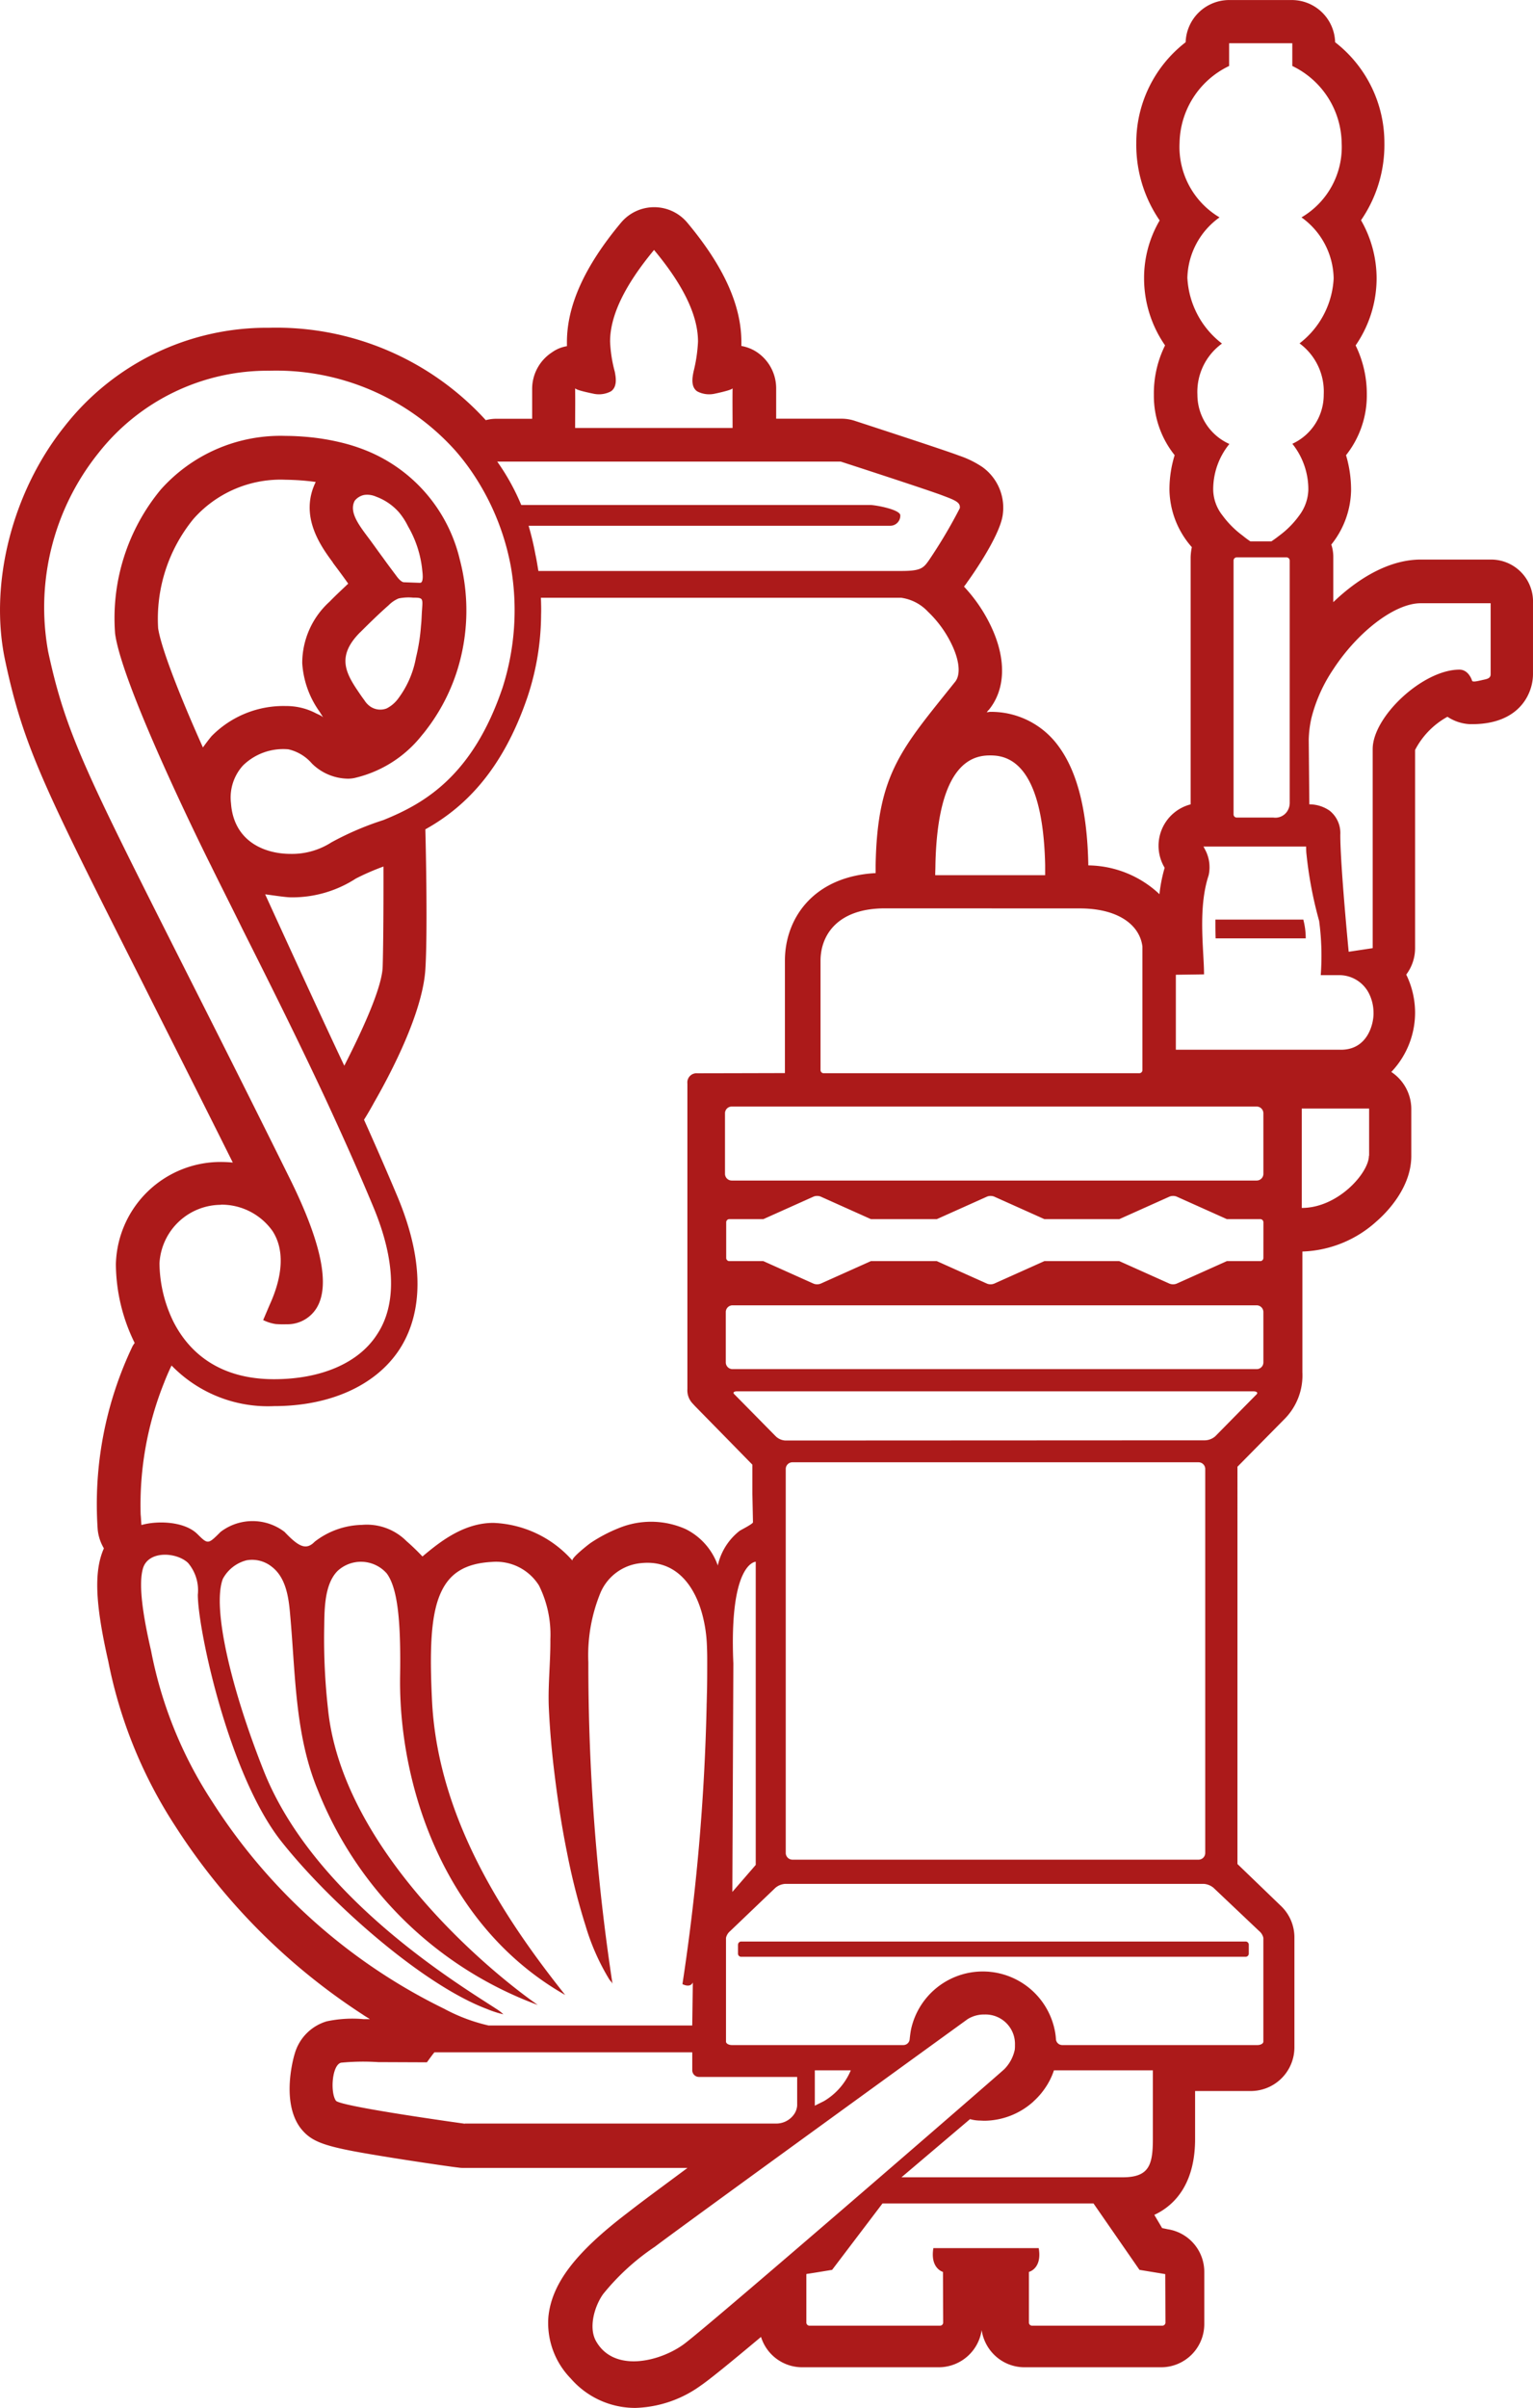 <svg xmlns="http://www.w3.org/2000/svg" width="121.323" height="190.421" viewBox="0 0 121.323 190.421"><defs><style>.a{fill:#ac1a1a;}</style></defs><g transform="translate(0 0)"><path class="a" d="M68.52,103.694v.7a.25.25,0,0,0,.253.253h39.919a.25.25,0,0,0,.253-.253v-.7a.25.25,0,0,0-.253-.253h-39.9a.254.254,0,0,0-.269.253" transform="translate(-10.115 50.098)"/><path class="a" d="M135.166,64.862a8.6,8.6,0,0,1,.221-1.756A12.245,12.245,0,0,1,137.1,59.3c1.914-2.942,4.855-5.235,6.927-5.235h5.535v5.615c0,.348-.316.38-.664.459s-.775.19-.807.047c0,0-.253-.87-1-.87-2.894,0-6.864,3.717-6.864,6.279V81.342l-1.9.285s-.664-6.817-.664-9.252a2.257,2.257,0,0,0-.838-1.9,2.809,2.809,0,0,0-1.613-.506m2.5,19.406H124.649V83.446l2.23-.032c0-1.9-.506-5.2.364-7.829a2.936,2.936,0,0,0-.3-2.072c-.063-.127-.111-.206-.111-.206h8.129c0,.142,0,.316.016.506a31.774,31.774,0,0,0,1.012,5.377,20.715,20.715,0,0,1,.127,4.286h1.439a2.635,2.635,0,0,1,2.357,1.408,3.4,3.4,0,0,1,.38,1.55c.032.822-.427,2.942-2.578,2.942m2.214,8.382c0,1.344-2.436,4.128-5.314,4.128v-7.86h5.33v3.733Zm-8.351,1.423a.533.533,0,0,1-.538.538H89.506a.533.533,0,0,1-.538-.538V94.406a.533.533,0,0,1,.538-.538h41.532a.533.533,0,0,1,.538.538Zm0,6.658a.25.25,0,0,1-.253.253h-2.641l-3.986,1.787a.785.785,0,0,1-.538,0l-3.986-1.787h-5.931l-3.986,1.787a.785.785,0,0,1-.538,0l-3.986-1.787h-5.219l-3.986,1.787a.785.785,0,0,1-.538,0l-3.986-1.787H89.316a.25.25,0,0,1-.253-.253v-2.815a.25.25,0,0,1,.253-.253h2.689l3.986-1.787a.785.785,0,0,1,.538,0l3.986,1.787h5.219l3.986-1.787a.785.785,0,0,1,.538,0l3.986,1.787h5.931l3.986-1.787a.785.785,0,0,1,.538,0l3.986,1.787h2.641a.25.25,0,0,1,.253.253Zm0,8.256a.533.533,0,0,1-.538.538H89.569a.533.533,0,0,1-.538-.538v-3.97a.533.533,0,0,1,.538-.538h41.469a.533.533,0,0,1,.538.538Zm-.538,2.531c-.127.126-3.274,3.321-3.274,3.321a1.3,1.3,0,0,1-.791.316l-33.229.016a1.186,1.186,0,0,1-.759-.332s-3.163-3.211-3.29-3.337-.016-.221.221-.221h40.868c.269,0,.38.111.253.237M93.776,152.892v-30.35A.53.53,0,0,1,94.3,122h32.137a.533.533,0,0,1,.538.538v30.35a.533.533,0,0,1-.538.538H94.314a.533.533,0,0,1-.538-.538m37.467,6.184a.975.975,0,0,1,.332.538v8.208c0,.142-.206.269-.459.269H115.65a.5.5,0,0,1-.49-.459,4.825,4.825,0,0,0-.095-.712,5.811,5.811,0,0,0-11.387,0c-.063.364-.095.712-.095.712a.5.5,0,0,1-.49.459H89.506c-.253,0-.459-.127-.459-.269v-8.208a.975.975,0,0,1,.332-.538l3.574-3.416a1.342,1.342,0,0,1,.791-.316h33.1a1.342,1.342,0,0,1,.791.316ZM123.81,186.2l.016,3.827a.25.25,0,0,1-.253.253h-10.3a.25.25,0,0,1-.253-.253v-4s1.06-.253.775-1.882h-8.335c-.269,1.613.759,1.882.759,1.882l.016,4a.25.25,0,0,1-.253.253H95.659a.25.25,0,0,1-.253-.253v-3.8s0-.047.063-.047c.079,0,1.977-.316,1.977-.316l3.986-5.251h16.7l3.638,5.251Zm-10.438-13.649a5.714,5.714,0,0,0,.917-1.044,5.454,5.454,0,0,0,.712-1.423h7.829v5.393c0,2.088-.285,3.068-2.4,3.068H102.934l5.425-4.6a3.2,3.2,0,0,0,.7.111c.127,0,.285.016.474.016a5.872,5.872,0,0,0,3.843-1.518m-17.3.332v-2.8h2.847a5.135,5.135,0,0,1-2.1,2.42c-.047.032-.743.364-.743.38M85.742,191.72c-1.85,1.376-5.551,2.341-6.991-.237-.6-1.091-.095-2.768.569-3.7a18.47,18.47,0,0,1,4.1-3.748c1.961-1.5,24.752-18,24.752-18a2.453,2.453,0,0,1,1.344-.364,2.33,2.33,0,0,1,2.4,2.42,2.678,2.678,0,0,1-.016.364,3.094,3.094,0,0,1-.822,1.534c-.206.221-23.249,20.181-25.337,21.731M68.376,174.307s-9.869-1.36-10.2-1.819c-.459-.648-.316-2.815.4-3.005a18.092,18.092,0,0,1,2.942-.047l3.859.016s.569-.791.6-.791h20.4v1.408a.53.53,0,0,0,.522.538h7.781v2.262a1.4,1.4,0,0,1-.206.633,1.717,1.717,0,0,1-1.5.791H68.376ZM48.37,148.812A33.191,33.191,0,0,1,43.546,136.9c-.822-3.543-.933-5.472-.648-6.484.4-1.455,2.657-1.329,3.574-.459a3.341,3.341,0,0,1,.775,2.515c0,2.736,2.451,14.282,6.627,19.532C57.7,156.83,65.008,163.3,70.116,165.229a8.4,8.4,0,0,0,1.313.427,3.2,3.2,0,0,0-.554-.427c-2.8-1.835-14.408-8.746-18.409-18.821-2.657-6.69-4.08-12.953-3.242-15.183a2.957,2.957,0,0,1,1.866-1.471,2.488,2.488,0,0,1,2.009.506c1.139.87,1.344,2.467,1.455,3.8.427,4.666.364,9.458,2.183,13.855a29.836,29.836,0,0,0,17.413,17c-4.523-3.163-15.547-12.7-16.606-23.455a49.78,49.78,0,0,1-.3-6.152c.032-1.455-.047-3.59,1.06-4.713a2.723,2.723,0,0,1,3.891.19c.807,1.091,1.139,3.432,1.06,8.129-.127,8.588,3.448,19.738,13.064,25.21-4.539-5.709-10.043-13.744-10.533-23.186-.206-4.112-.111-6.943.728-8.7.712-1.518,1.961-2.246,3.986-2.357a4,4,0,0,1,3.748,1.866,8.708,8.708,0,0,1,.9,4.254c.016,1.771-.19,3.527-.127,5.3.079,1.8.237,3.59.459,5.377.253,2.072.569,4.128.981,6.168a52.852,52.852,0,0,0,1.471,5.8,17.974,17.974,0,0,0,1.882,4.254c.063.095.237.253.253.364a168.216,168.216,0,0,1-1.914-25.447,13.011,13.011,0,0,1,.949-5.472,3.876,3.876,0,0,1,3.242-2.372c2.8-.285,4.318,1.882,4.9,4.349a10.975,10.975,0,0,1,.285,2.009c.016.316.032.743.032,1.218,0,.807,0,1.645-.016,2.5-.016.427-.016.807-.032,1.107v.127A170.707,170.707,0,0,1,85.6,163.267s.6.332.822-.127l-.047,3.4H70.259a13.98,13.98,0,0,1-3.527-1.329,45.355,45.355,0,0,1-18.362-16.4M91.4,129.865v23.977l-1.85,2.135.079-18.062c-.348-8.019,1.771-8.05,1.771-8.05m-46.8-14.218c.332-.838.569-1.3.569-1.3a10.62,10.62,0,0,0,8.113,3.211c4.428,0,8.019-1.629,9.885-4.428,1.392-2.1,2.483-5.883-.095-12.083-.87-2.072-1.771-4.128-2.673-6.137,0,0,.348-.538.822-1.408,1.344-2.341,3.812-7.07,4.033-10.47.206-3.258,0-11.087,0-11.087,2.926-1.629,6.057-4.476,8.1-10.517a20.916,20.916,0,0,0,1.06-6.469c.016-.427,0-.886-.016-1.329h28.5a3.578,3.578,0,0,1,2.135,1.107A8.847,8.847,0,0,1,106.9,57.3c.633,1.3.728,2.42.285,2.973-4.207,5.267-6.168,7.244-6.295,14.5v.633c-4.95.269-7.18,3.606-7.18,6.927v8.888s-6.042.016-6.927.016a.726.726,0,0,0-.791.807v24.166a1.509,1.509,0,0,0,.411,1.139l.19.206,3.242,3.305,1.3,1.329v2.293s.047,2.246.047,2.262c0,.127-.917.585-1.06.68a4.791,4.791,0,0,0-1.724,2.736,5.1,5.1,0,0,0-2.546-2.878,6.733,6.733,0,0,0-5.282-.079,11.99,11.99,0,0,0-2.23,1.17c-.142.095-1.582,1.218-1.439,1.408a8.776,8.776,0,0,0-6.263-2.989c-2.467,0-4.413,1.661-5.615,2.657a17.553,17.553,0,0,0-1.265-1.218,4.434,4.434,0,0,0-3.527-1.281,6.307,6.307,0,0,0-3.733,1.329c-.68.7-1.265.411-2.388-.775a4.175,4.175,0,0,0-5.061,0c-1,1-1,1-1.85.158-1.028-1-3.163-1.06-4.413-.7-.032-.285-.032-.554-.063-.822a25.907,25.907,0,0,1,1.882-10.5M59.662,45.962a1.272,1.272,0,0,1,.743-.459,1.706,1.706,0,0,1,.933.127,4.49,4.49,0,0,1,1.819,1.234,5.477,5.477,0,0,1,.728,1.123,8.588,8.588,0,0,1,1.123,3.464c0,.079.158,1-.174,1-.047,0-1.3-.047-1.3-.047s-.206,0-.554-.474c-.269-.364-.68-.9-1.075-1.455-.411-.554-.822-1.139-1.107-1.518-.807-1.075-1.6-2.1-1.139-2.989m.427,10.407c.728-.728,1.487-1.471,2.262-2.151a2.422,2.422,0,0,1,.791-.538,3.85,3.85,0,0,1,1.139-.063c.807,0,.775.047.712.981-.032.411-.032.822-.079,1.218a15.22,15.22,0,0,1-.4,2.546,7.646,7.646,0,0,1-1.423,3.258,2.6,2.6,0,0,1-.9.759,1.4,1.4,0,0,1-1.3-.158,1.7,1.7,0,0,1-.459-.49c-.237-.316-.459-.648-.68-.981-.917-1.408-1.376-2.657.332-4.381m-2.151-5.52.095.127c.285.38.712.949,1.123,1.534-.427.411-.917.854-1.471,1.423a6.554,6.554,0,0,0-2.167,4.855,7.379,7.379,0,0,0,1.392,3.875c.079.142.19.285.269.443-.063-.127-.427-.269-.554-.332a5.033,5.033,0,0,0-2.388-.585,7.968,7.968,0,0,0-5.9,2.388c-.237.285-.459.585-.68.886-1.882-4.191-3.321-7.924-3.543-9.426a12.477,12.477,0,0,1,2.8-8.651A9.208,9.208,0,0,1,54.221,44.3a19.446,19.446,0,0,1,2.357.174c-1.329,2.72.427,5.108,1.36,6.374m3.938,31.979c-.063,1.771-1.835,5.456-3.037,7.813-1.977-4.16-6.263-13.554-6.263-13.554.427.047,1.6.237,2.04.237a9.246,9.246,0,0,0,5.14-1.487,19,19,0,0,1,2.183-.949s.016,5.346-.063,7.94m-12.795,18.8a4.95,4.95,0,0,1,4.08,2.088c.933,1.439.854,3.464-.237,5.852l-.506,1.186a3.342,3.342,0,0,0,1,.316,7.763,7.763,0,0,0,.854.016,2.709,2.709,0,0,0,2.372-1.281c1.107-1.8.38-5.267-2.262-10.533-3.4-6.864-6.184-12.368-8.414-16.78-7.623-15.1-9.2-18.251-10.565-24.593a19.508,19.508,0,0,1,3.986-15.721,17.031,17.031,0,0,1,13.507-6.5,19.055,19.055,0,0,1,14.724,6.31,17.919,17.919,0,0,1,1.17,1.487,19.585,19.585,0,0,1,3.226,7.671,20.135,20.135,0,0,1-.648,9.584c-2.372,7.022-6.231,9.189-9.442,10.486a23.492,23.492,0,0,0-4.1,1.756,5.777,5.777,0,0,1-3.226.917c-2.151,0-4.523-1.044-4.729-4.017a3.76,3.76,0,0,1,.949-2.973,4.549,4.549,0,0,1,3.59-1.281,3.476,3.476,0,0,1,1.866,1.123,4.13,4.13,0,0,0,2.847,1.2,2.575,2.575,0,0,0,.49-.047,9.511,9.511,0,0,0,5.377-3.4c.221-.253.427-.538.648-.838a15.224,15.224,0,0,0,2.135-4.27,15.839,15.839,0,0,0,.206-8.778,12.359,12.359,0,0,0-7.18-8.525,14.2,14.2,0,0,0-2.277-.743,18.386,18.386,0,0,0-2.641-.427c-.554-.047-1.123-.079-1.676-.079a12.686,12.686,0,0,0-9.9,4.254A15.947,15.947,0,0,0,40.7,56.464c.569,4.254,7.291,17.777,7.576,18.33.68,1.392,1.55,3.1,2.531,5.093,1.882,3.748,4.223,8.4,6.564,13.412,1.281,2.768,2.578,5.646,3.78,8.541,1.756,4.223,1.85,7.734.253,10.09-1.455,2.23-4.413,3.5-8.129,3.5-4.334,0-6.722-2.119-7.955-4.539a10.738,10.738,0,0,1-1.107-4.634,4.892,4.892,0,0,1,4.871-4.618M98.126,42.863s7.133,2.309,8.161,2.72c1.028.38,1.313.554,1.265.965a39.532,39.532,0,0,1-2.451,4.128c-.443.633-.664.838-2.2.838H74.2c-.079-.459-.142-.886-.237-1.313a22.571,22.571,0,0,0-.538-2.262h28.626a.8.8,0,0,0,.791-.822c0-.459-1.945-.822-2.4-.822h-27.6a17.594,17.594,0,0,0-1.9-3.432H98.126ZM78.578,37.5a2.026,2.026,0,0,0,1.36-.19c.506-.348.411-1.06.3-1.582a10.755,10.755,0,0,1-.364-2.357c0-1.993,1.091-4.365,3.479-7.244h0c2.4,2.878,3.479,5.251,3.479,7.244a11.944,11.944,0,0,1-.348,2.357c-.111.522-.221,1.234.285,1.582a2.026,2.026,0,0,0,1.36.19c.158-.032,1.439-.3,1.439-.443-.016,1.044,0,2.088,0,3.147H77.107c0-1.044.016-2.1,0-3.147.032.158,1.329.411,1.471.443M109.956,66.1c1.234,0,4.16.38,4.349,8.651v.822h-8.7c0-.285.016-.554.016-.822.174-8.256,3.1-8.651,4.333-8.651m7.1,12.1c3.037,0,4.745,1.313,4.95,3.021v9.758a.25.25,0,0,1-.253.253H96.781a.25.25,0,0,1-.253-.253V82.339c0-2.009,1.329-4.144,5.093-4.144Zm16.606-27.5V69.844a1.22,1.22,0,0,1-.19.664,1.126,1.126,0,0,1-1.107.506h-2.894a.25.25,0,0,1-.253-.253V50.691a.25.25,0,0,1,.253-.253h3.922a.254.254,0,0,1,.269.253m-8.1-22.316a6.055,6.055,0,0,1,2.546-4.824,6.474,6.474,0,0,1-3.163-5.9,6.875,6.875,0,0,1,3.922-6.073v-1.8h5v1.8a6.872,6.872,0,0,1,3.906,6.073,6.443,6.443,0,0,1-3.179,5.9,6.055,6.055,0,0,1,2.546,4.824,6.912,6.912,0,0,1-2.7,5.14,4.735,4.735,0,0,1,1.914,4.049,4.261,4.261,0,0,1-2.483,3.891,5.77,5.77,0,0,1,1.265,3.653,3.538,3.538,0,0,1-.68,1.961,7.259,7.259,0,0,1-1.613,1.645c-.364.285-.633.459-.633.459h-1.661a7.645,7.645,0,0,1-.617-.459,7.448,7.448,0,0,1-1.582-1.582,3.377,3.377,0,0,1-.743-2.009,5.679,5.679,0,0,1,1.281-3.653,4.271,4.271,0,0,1-2.531-3.891,4.718,4.718,0,0,1,1.945-4.049,6.988,6.988,0,0,1-2.736-5.156m24.008,22.237h-5.536c-2.8,0-5.33,1.835-6.927,3.369V50.438a3.083,3.083,0,0,0-.158-1.012,7.045,7.045,0,0,0,1.566-4.3,9.645,9.645,0,0,0-.4-2.768,7.6,7.6,0,0,0,1.645-4.776,8.744,8.744,0,0,0-.886-3.906,9.357,9.357,0,0,0,1.661-5.282,9.254,9.254,0,0,0-1.234-4.618,10.483,10.483,0,0,0,1.85-6.1A10.054,10.054,0,0,0,137.254,9.7a3.434,3.434,0,0,0-3.4-3.337h-5A3.451,3.451,0,0,0,125.424,9.7a10.029,10.029,0,0,0-3.906,7.971,10.574,10.574,0,0,0,1.85,6.121,8.988,8.988,0,0,0-1.234,4.6,9.317,9.317,0,0,0,1.661,5.282,8.537,8.537,0,0,0-.886,3.906,7.51,7.51,0,0,0,1.645,4.776,9.18,9.18,0,0,0-.411,2.768,7.021,7.021,0,0,0,1.771,4.507,4.5,4.5,0,0,0-.095.807V69.971a3.379,3.379,0,0,0-2.056,5.014,11.889,11.889,0,0,0-.411,2.088,8.357,8.357,0,0,0-5.63-2.277c-.079-4.318-.87-7.418-2.372-9.442a6.579,6.579,0,0,0-5.393-2.7c-.079,0-.19.032-.269.032a1.088,1.088,0,0,1,.174-.206c1.328-1.645,1.376-4.049.142-6.627a12.283,12.283,0,0,0-2.119-3.1.219.219,0,0,1,.047-.063c.063-.095.127-.158.19-.269.016-.016,2.61-3.574,2.831-5.377a3.96,3.96,0,0,0-1.613-3.748,7.62,7.62,0,0,0-1.835-.9c-1.06-.411-7.1-2.372-8.3-2.768a3.442,3.442,0,0,0-1.06-.158H93.017V37.09a3.447,3.447,0,0,0-1.566-2.91,3.2,3.2,0,0,0-1.186-.459v-.3c0-2.894-1.376-5.978-4.286-9.458a3.422,3.422,0,0,0-5.235,0c-2.894,3.464-4.286,6.564-4.286,9.458v.316a2.789,2.789,0,0,0-1.186.49,3.448,3.448,0,0,0-1.566,2.878v2.372H70.923a3.161,3.161,0,0,0-.886.111,22.433,22.433,0,0,0-17.16-7.307,20.31,20.31,0,0,0-16.179,7.8c-4.16,5.2-6.01,12.51-4.681,18.6,1.455,6.785,3.084,10,10.865,25.416,1.8,3.59,4.207,8.335,7.133,14.2-.332-.032-.648-.047-.981-.047a8.293,8.293,0,0,0-8.272,8.082,14.253,14.253,0,0,0,1.487,6.231c-.063.095-.111.158-.158.237a28.971,28.971,0,0,0-2.768,14.519,3.593,3.593,0,0,0,.49,1.487c-.807,1.819-.68,4.413.348,8.936a36.862,36.862,0,0,0,5.282,13,49.8,49.8,0,0,0,14.851,14.93c.174.127.38.237.569.364h-.506a9.826,9.826,0,0,0-2.91.174,3.737,3.737,0,0,0-2.531,2.562c-.016.032-1.139,3.685.427,5.836.981,1.281,2.1,1.566,7.449,2.42,2.515.4,4.95.743,5.045.743a2.316,2.316,0,0,0,.459.032H86c-1.85,1.376-3.5,2.578-4.713,3.527-4.16,3.163-6.026,5.615-6.295,8.24a6.282,6.282,0,0,0,1.771,4.887,6.749,6.749,0,0,0,5.108,2.325,9.276,9.276,0,0,0,5.14-1.74c.743-.506,2.388-1.85,4.808-3.875a3.408,3.408,0,0,0,3.258,2.4h10.818a3.436,3.436,0,0,0,3.385-2.942,3.46,3.46,0,0,0,.965,1.93,3.4,3.4,0,0,0,2.42,1.012h10.818a3.415,3.415,0,0,0,3.416-3.432v-4.08a3.409,3.409,0,0,0-2.878-3.4l-.459-.095-.617-1.044c1.8-.838,3.226-2.673,3.226-5.994v-3.8h4.413a3.456,3.456,0,0,0,3.448-3.448v-8.7a3.434,3.434,0,0,0-1.06-2.483l-3.448-3.321V122.352l3.7-3.748a4.9,4.9,0,0,0,1.439-3.717v-9.553a9.172,9.172,0,0,0,5.883-2.4c.838-.728,2.736-2.689,2.736-5.156V94.026a3.525,3.525,0,0,0-1.582-2.894,6.8,6.8,0,0,0,1.882-4.7,6.888,6.888,0,0,0-.7-3,3.473,3.473,0,0,0,.7-2.072V65.669a6.3,6.3,0,0,1,2.562-2.625,3.531,3.531,0,0,0,1.787.585h.158c3.812,0,4.824-2.483,4.824-3.954V54.06a3.315,3.315,0,0,0-3.337-3.448" transform="translate(-31.591 -6.36)"/><path class="a" d="M99.369,52.34H92.41c0,.506,0,1,.016,1.487h7.133a5.812,5.812,0,0,0-.174-1.408.684.684,0,0,1-.016-.079" transform="translate(3.779 20.381)"/></g></svg>
